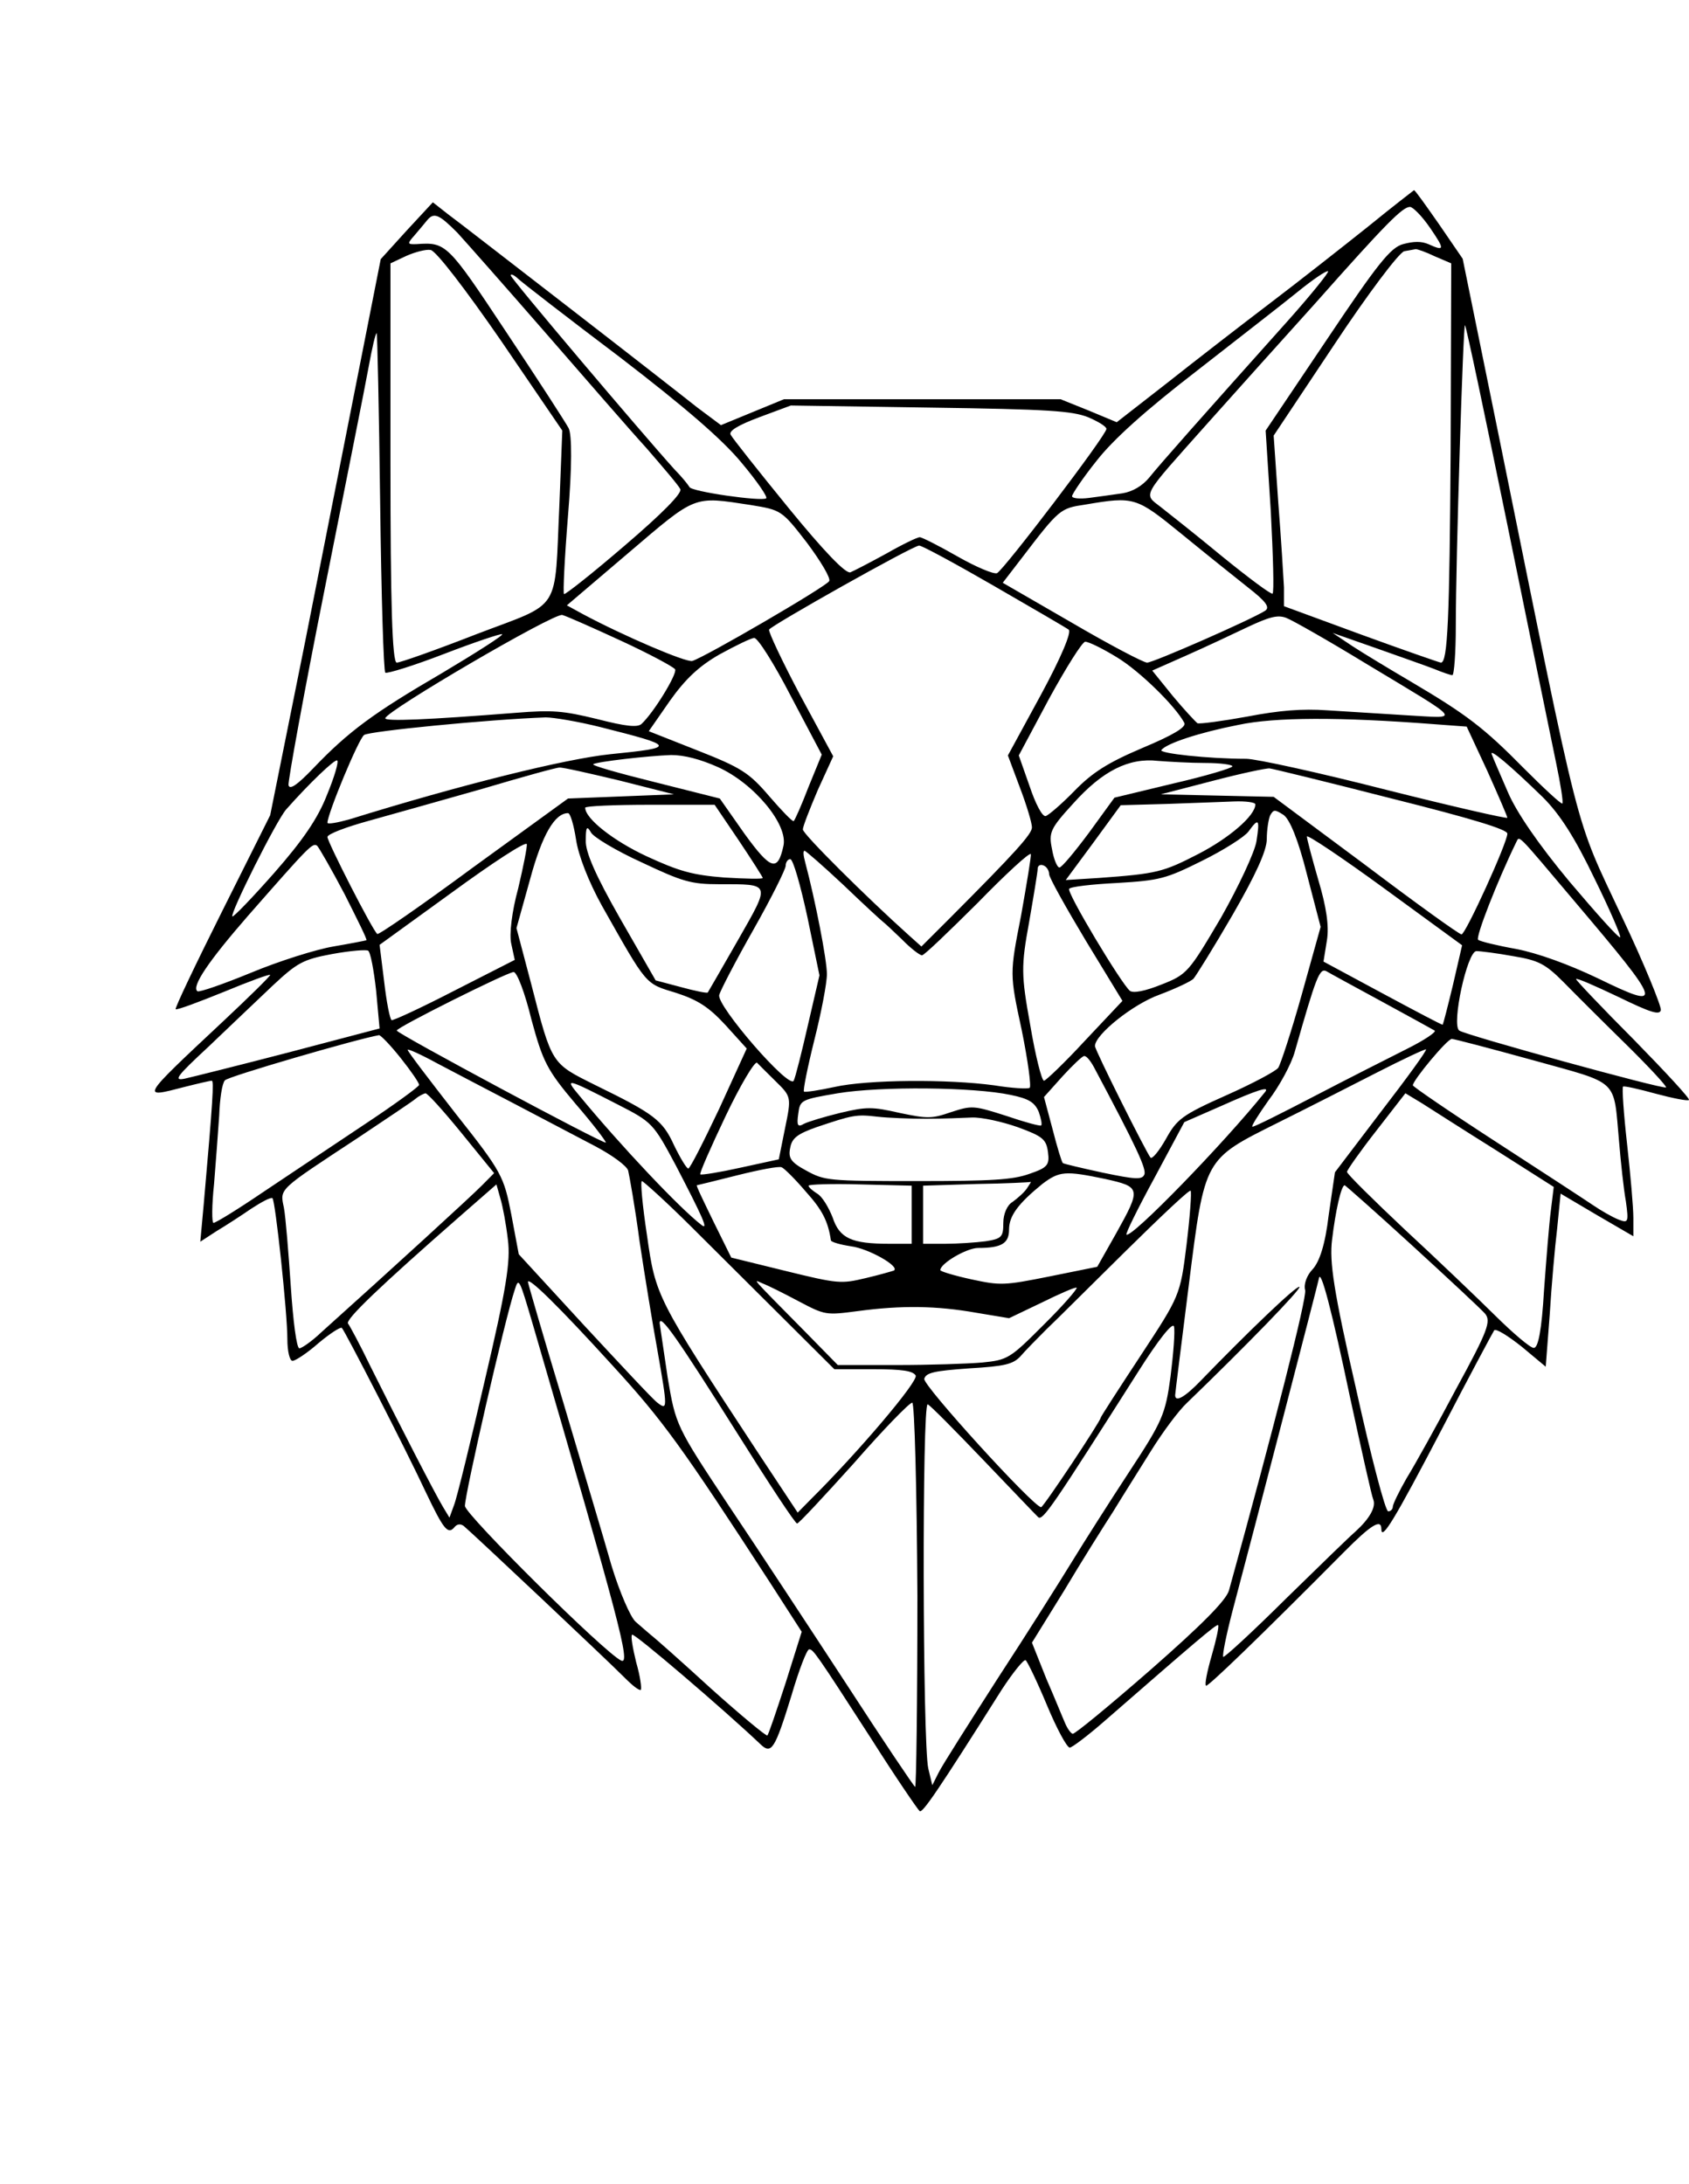 <?xml version="1.0" encoding="UTF-8" standalone="no"?><!-- Generator: Gravit.io --><svg xmlns="http://www.w3.org/2000/svg" xmlns:xlink="http://www.w3.org/1999/xlink" style="isolation:isolate" viewBox="0 0 1200 1552" width="1200pt" height="1552pt"><defs><clipPath id="_clipPath_sna6mNu0Z517ycvCobflfFQW3UBhEEMM"><rect width="1200" height="1552"/></clipPath></defs><g clip-path="url(#_clipPath_sna6mNu0Z517ycvCobflfFQW3UBhEEMM)"><g><path d=" M 971.649 161.277 C 953.744 175.537 922.817 199.898 902.47 215.346 C 882.123 230.794 849.161 256.343 829.628 271.791 L 793.411 300.013 L 773.471 291.695 L 753.531 283.674 L 655.052 283.674 L 556.98 283.674 L 534.599 292.883 L 512.217 302.093 L 495.126 289.318 C 486.173 282.188 445.073 250.104 403.972 218.317 C 362.871 186.529 324.212 156.524 318.108 152.068 L 307.528 143.75 L 288.809 163.951 L 270.496 184.153 L 255.847 258.422 C 247.708 299.419 230.21 388.246 216.781 455.979 L 191.958 579.267 L 157.775 647.595 C 139.056 685.027 123.999 716.517 124.813 717.112 C 126.034 717.706 141.09 712.061 159.403 704.634 C 177.308 697.207 191.958 691.86 191.958 692.751 C 191.958 693.642 176.901 708.496 158.182 726.024 C 99.176 781.281 99.99 780.389 130.917 772.368 C 140.277 769.992 149.229 767.912 150.45 767.912 C 152.078 767.912 151.264 781.578 144.753 855.55 L 142.311 882.287 L 153.706 874.86 C 160.216 870.998 171.611 863.571 178.529 858.818 C 185.854 854.065 192.365 850.5 193.585 851.391 C 195.62 853.174 204.166 932.494 204.166 951.507 C 204.166 960.122 205.793 966.955 207.828 966.955 C 209.863 966.955 218.409 961.31 226.14 954.477 C 234.279 947.645 241.604 942.891 242.825 943.485 C 244.859 945.268 288.402 1029.935 302.645 1060.534 C 314.853 1086.083 318.108 1090.539 322.584 1085.489 C 324.619 1082.815 327.061 1082.518 329.502 1084.301 C 335.606 1089.351 433.678 1181.742 443.852 1192.14 C 449.142 1197.488 454.025 1201.35 455.246 1200.756 C 456.06 1199.864 454.839 1190.952 451.99 1181.148 C 449.549 1171.048 447.921 1162.135 449.142 1161.541 C 450.77 1160.353 514.659 1215.015 540.296 1239.376 C 548.028 1246.803 550.469 1243.238 562.27 1204.915 C 567.561 1186.793 573.258 1171.939 574.886 1171.939 C 577.734 1171.939 579.362 1174.018 618.835 1235.217 C 636.333 1262.845 652.204 1286.017 653.424 1286.908 C 655.459 1288.394 666.446 1272.351 711.616 1200.756 C 719.755 1188.278 727.487 1178.772 728.708 1179.663 C 729.929 1180.554 736.847 1194.814 743.764 1211.45 C 750.682 1228.087 758.007 1241.752 760.042 1241.752 C 761.67 1241.752 773.064 1233.137 785.272 1222.442 C 848.347 1167.483 864.218 1153.817 865.439 1154.708 C 866.253 1155.302 864.218 1164.809 860.962 1176.098 C 857.707 1187.387 855.672 1197.191 856.893 1197.785 C 858.114 1198.676 895.145 1163.027 954.965 1102.72 C 974.091 1083.409 981.416 1078.953 981.416 1086.38 C 981.416 1095.293 990.775 1079.845 1024.144 1015.973 C 1043.677 978.244 1060.769 946.456 1061.582 945.268 C 1062.803 943.783 1071.349 949.13 1081.115 956.854 L 1098.207 971.114 L 1101.055 933.979 C 1102.276 913.778 1104.718 886.149 1106.346 872.781 L 1108.787 848.123 L 1134.424 863.274 L 1160.468 878.425 L 1160.468 865.354 C 1160.468 858.224 1158.433 834.458 1155.992 812.771 C 1153.55 791.084 1152.329 772.665 1153.143 772.071 C 1153.957 771.477 1164.538 773.854 1176.339 777.121 C 1188.547 780.389 1199.127 782.469 1199.941 781.578 C 1201.162 780.983 1183.257 761.673 1160.875 738.798 C 1138.087 715.923 1119.774 696.613 1119.774 695.722 C 1119.774 694.534 1133.203 700.475 1149.481 708.199 C 1172.676 719.488 1179.187 721.568 1180.001 717.706 C 1180.408 715.032 1168.2 684.73 1151.922 650.566 C 1118.147 578.376 1124.251 602.439 1065.245 311.599 L 1039.201 183.855 L 1022.516 159.495 C 1013.157 146.126 1005.425 135.135 1004.611 135.135 C 1004.204 135.432 989.148 147.018 971.649 161.277 Z  M 1016.005 161.872 C 1026.586 177.32 1026.586 178.805 1014.785 173.458 C 1009.901 171.378 1004.611 171.378 996.879 173.458 C 987.927 175.834 978.567 187.717 942.757 241.192 L 899.214 305.955 L 902.877 363.291 C 904.505 395.078 905.319 421.221 904.098 421.815 C 902.877 422.41 887.006 410.526 868.694 395.672 C 850.382 380.521 830.442 364.776 824.745 360.32 C 812.13 350.517 810.502 354.081 857.3 301.499 C 875.612 281 910.202 242.38 934.618 215.346 C 984.671 158.901 996.472 147.018 1001.763 147.018 C 1003.797 147.018 1010.308 153.553 1016.005 161.872 Z  M 325.026 165.437 C 331.537 172.566 359.616 204.354 387.287 236.141 C 414.959 267.929 447.107 305.064 459.315 318.432 C 471.117 332.098 482.104 344.872 483.325 347.546 C 484.952 350.219 470.303 365.073 443.852 387.651 C 421.063 407.259 401.53 422.707 400.716 422.112 C 399.903 421.518 401.123 396.564 403.565 366.262 C 406.414 332.098 406.414 308.628 403.972 304.172 C 401.937 300.31 381.997 269.414 359.209 235.25 C 318.108 173.161 316.887 171.972 296.134 173.458 C 289.216 173.755 289.216 173.161 294.506 167.219 C 297.761 163.357 301.831 158.604 303.458 156.524 C 308.342 150.583 312.004 152.365 325.026 165.437 Z  M 355.953 242.083 L 399.496 305.955 L 397.461 357.944 C 393.798 436.669 399.903 427.163 338.455 450.632 C 309.562 461.921 284.332 470.833 281.891 470.833 C 278.635 470.833 277.414 428.054 277.414 328.83 L 277.414 187.123 L 288.809 181.776 C 294.913 179.102 302.645 177.023 305.9 177.617 C 309.562 177.914 330.723 205.542 355.953 242.083 Z  M 1019.261 182.073 L 1031.062 187.123 L 1030.655 320.215 C 1029.841 439.343 1028.621 470.833 1023.737 470.833 C 1022.923 470.833 997.286 461.921 967.173 450.929 L 912.236 430.728 L 912.236 417.359 C 911.83 409.932 910.202 382.601 908.167 356.755 L 904.912 309.52 L 948.047 244.757 C 971.649 209.107 994.031 179.399 997.693 178.508 C 1000.949 177.914 1004.611 177.32 1005.832 177.023 C 1007.053 177.023 1013.157 179.102 1019.261 182.073 Z  M 915.085 227.823 C 855.265 294.666 823.931 330.018 816.606 339.228 C 811.723 345.169 804.805 349.328 797.48 350.517 C 791.376 351.408 780.796 352.893 773.878 353.784 C 766.96 354.676 761.67 354.081 761.67 352.596 C 761.67 351.111 769.402 339.525 779.168 327.344 C 790.969 312.193 814.165 291.398 849.975 263.77 C 878.868 241.192 911.83 215.643 922.41 207.028 C 932.99 198.412 942.757 191.877 943.571 192.768 C 944.385 193.362 931.769 209.107 915.085 227.823 Z  M 440.596 253.966 C 486.987 289.615 513.438 312.49 526.867 328.83 C 537.854 341.901 545.586 353.19 544.365 354.081 C 541.11 356.458 491.056 349.328 489.836 346.06 C 489.022 344.575 484.545 338.93 479.255 333.583 C 455.653 307.44 362.871 197.818 362.871 195.739 C 362.871 194.253 365.313 195.442 368.161 198.115 C 371.01 200.789 403.565 226.041 440.596 253.966 Z  M 1070.942 372.797 C 1086.813 450.335 1102.276 526.387 1105.532 541.835 C 1108.787 557.283 1110.822 570.355 1110.008 570.949 C 1109.194 571.543 1096.986 560.254 1082.743 545.994 C 1054.664 517.475 1042.456 507.968 1002.17 484.202 C 987.52 475.587 968.801 464.298 961.069 459.247 L 946.826 449.741 L 977.346 460.436 C 994.031 466.377 1012.75 472.913 1018.854 475.29 C 1024.551 477.666 1030.655 479.746 1031.876 479.746 C 1033.097 479.746 1034.318 464.001 1034.318 444.69 C 1034.318 396.267 1039.608 229.903 1040.829 231.091 C 1041.642 231.388 1055.071 295.26 1070.942 372.797 Z  M 270.09 357.052 C 270.903 422.707 272.531 477.072 273.752 477.963 C 274.973 478.855 294.099 472.913 315.667 464.595 C 337.234 456.277 355.953 450.038 356.767 450.632 C 357.988 451.226 338.455 463.703 314.039 478.26 C 265.613 506.483 247.708 519.554 222.478 545.994 C 211.084 557.877 205.793 561.442 204.98 557.877 C 204.573 554.907 215.967 492.223 230.617 418.845 C 245.266 345.169 259.509 274.167 261.951 260.502 C 264.392 247.133 266.834 236.438 267.648 236.735 C 268.055 237.33 269.276 291.398 270.09 357.052 Z  M 773.064 296.448 C 779.982 299.419 786.086 302.984 786.086 304.766 C 786.086 309.223 713.244 404.882 708.361 407.259 C 705.919 408.15 693.304 402.802 680.282 395.375 C 667.26 387.948 655.052 381.71 653.424 381.71 C 651.797 381.71 641.216 386.76 629.822 393.296 C 618.428 399.535 607.034 405.476 604.185 406.664 C 600.929 407.853 585.466 391.81 560.236 360.914 C 538.668 334.474 520.356 311.302 519.135 308.926 C 517.507 306.252 524.425 302.093 539.482 296.448 L 561.864 288.13 L 660.749 289.615 C 745.392 290.804 761.67 291.992 773.064 296.448 Z  M 533.378 358.835 C 554.946 362.4 555.353 362.4 573.258 385.572 C 583.024 398.643 590.349 410.824 589.128 412.903 C 587.094 416.765 500.823 466.971 491.87 469.645 C 487.394 470.833 443.038 451.82 414.145 436.372 L 402.751 430.134 L 446.7 392.702 C 495.126 351.408 492.277 352.596 533.378 358.835 Z  M 839.395 379.333 C 856.079 392.999 877.24 409.932 886.599 417.359 C 899.621 427.46 902.47 431.619 898.808 433.996 C 889.041 440.234 819.455 470.833 814.978 470.833 C 812.537 470.833 788.121 458.059 761.263 442.314 L 712.43 414.091 L 725.452 397.158 C 752.717 361.508 753.124 361.211 771.029 358.538 C 806.026 352.596 807.247 353.19 839.395 379.333 Z  M 705.919 416.171 C 733.184 431.916 757.193 445.879 759.228 447.364 C 761.67 448.85 753.531 467.863 739.695 493.411 L 716.093 536.785 L 724.638 559.66 C 729.522 572.434 733.184 584.912 733.184 587.882 C 733.184 592.636 721.383 605.707 674.585 652.645 L 654.645 672.55 L 645.693 664.529 C 615.579 637.494 570.409 592.636 570.409 589.368 C 570.409 587.288 575.292 574.811 580.99 561.442 L 591.977 537.379 L 568.375 493.708 C 555.759 469.942 545.993 449.147 546.4 447.364 C 548.435 444.096 648.134 387.948 653.017 387.651 C 655.052 387.651 678.655 400.426 705.919 416.171 Z  M 441.41 455.385 C 461.35 464.595 478.441 473.804 479.662 475.587 C 481.29 478.855 464.199 506.78 455.653 514.504 C 452.804 516.881 445.073 516.286 424.319 510.939 C 399.903 504.997 392.578 504.403 366.534 506.483 C 302.645 511.533 273.345 512.721 273.752 510.345 C 274.159 505.295 393.392 435.481 399.496 436.966 C 402.751 437.858 421.47 446.176 441.41 455.385 Z  M 970.835 471.725 C 1040.829 513.91 1037.98 510.345 999.728 508.265 C 981.823 507.077 956.186 505.592 942.757 504.7 C 925.258 503.512 909.388 504.7 886.192 509.157 C 868.287 512.424 852.417 514.504 850.789 513.91 C 849.568 513.019 841.429 504.403 833.291 494.6 L 818.641 476.478 L 843.464 465.486 C 856.893 459.544 876.426 450.335 887.006 445.285 C 901.656 438.452 907.76 436.669 913.864 439.046 C 917.934 440.531 943.571 455.088 970.835 471.725 Z  M 561.864 494.6 L 583.838 536.191 L 574.479 559.066 C 569.595 571.84 564.712 582.832 563.898 583.426 C 563.084 584.02 555.353 575.999 546.4 565.601 C 532.157 548.965 526.46 545.4 495.533 533.22 L 460.943 519.554 L 476 497.868 C 486.987 482.419 496.754 473.21 511.403 464.892 C 522.798 458.653 533.785 453.306 535.82 453.306 C 538.261 453.009 550.062 471.725 561.864 494.6 Z  M 793.411 466.971 C 809.281 476.478 834.918 501.432 841.429 513.613 C 843.057 516.583 833.698 522.228 811.723 531.437 C 787.307 541.835 776.319 548.668 763.297 562.037 C 754.345 571.246 744.985 579.267 742.951 579.861 C 740.509 580.455 735.626 570.949 731.556 558.769 L 723.825 536.785 L 745.392 496.382 C 757.6 474.101 768.995 455.979 771.029 455.979 C 773.471 455.979 783.237 460.733 793.411 466.971 Z  M 426.353 516.583 C 480.476 530.249 480.883 531.14 433.678 535.894 C 401.937 539.161 327.468 557.58 248.115 582.238 C 239.569 584.614 232.651 585.803 232.651 584.614 C 232.651 578.376 254.626 525.199 258.695 522.228 C 262.358 519.554 346.594 511.236 387.694 509.751 C 393.392 509.751 410.89 512.721 426.353 516.583 Z  M 1018.04 514.504 L 1042.049 516.286 L 1056.699 547.777 C 1064.431 565.007 1070.942 580.158 1070.942 581.05 C 1070.942 581.941 1031.876 573.028 984.671 561.145 C 937.06 548.965 892.297 539.161 885.379 539.161 C 858.521 539.161 823.117 535.299 825.152 532.923 C 828.814 528.17 852.417 520.446 879.681 515.098 C 906.132 509.454 952.116 509.454 1018.04 514.504 Z  M 1096.172 566.493 C 1108.38 578.673 1118.961 595.309 1132.796 624.126 C 1143.784 646.407 1151.922 665.42 1151.109 666.014 C 1149.888 666.608 1134.017 648.783 1114.891 626.205 C 1092.917 599.765 1077.453 577.188 1071.349 562.928 C 1066.059 550.748 1060.769 538.567 1059.955 536.191 C 1057.513 530.843 1072.977 543.915 1096.172 566.493 Z  M 510.183 545.103 C 535.82 556.689 560.236 586.1 556.573 601.251 C 552.504 619.67 547.621 618.184 528.902 592.339 L 511.403 567.384 L 465.419 555.798 C 440.189 549.559 420.249 543.915 421.47 543.023 C 423.912 541.241 460.129 537.082 476.814 536.488 C 486.173 536.488 497.567 539.459 510.183 545.103 Z  M 232.244 565.007 C 225.733 581.644 215.153 597.092 194.806 620.264 C 179.343 637.792 165.914 651.754 165.1 651.16 C 163.065 649.675 196.434 582.832 203.352 575.108 C 219.629 556.689 237.942 539.161 239.569 540.35 C 240.79 541.241 237.535 552.233 232.244 565.007 Z  M 856.486 542.132 C 867.066 542.132 875.612 543.321 875.612 544.509 C 875.612 545.697 856.893 551.342 833.698 556.689 L 791.783 566.79 L 773.878 591.447 C 763.704 605.113 754.345 616.402 752.717 616.402 C 751.089 616.402 748.648 610.46 747.427 603.33 C 744.985 591.447 746.206 588.774 762.484 570.949 C 783.237 547.777 801.956 538.27 822.71 540.647 C 830.442 541.241 845.499 542.132 856.486 542.132 Z  M 440.189 554.61 L 478.848 564.413 L 441.41 565.899 L 403.565 567.384 L 336.42 616.105 C 299.796 643.139 268.869 664.529 268.055 663.637 C 264.799 661.261 232.651 598.28 232.651 594.715 C 232.651 592.636 246.08 587.585 262.358 583.129 C 278.228 578.673 314.446 568.572 342.524 560.551 C 370.603 552.233 395.019 545.4 397.461 545.4 C 399.496 545.103 419.029 549.559 440.189 554.61 Z  M 988.741 567.384 C 1045.712 581.644 1070.942 589.368 1070.942 592.339 C 1070.942 598.874 1041.236 663.934 1038.387 663.934 C 1036.759 663.934 1006.239 641.951 970.428 614.917 L 904.912 566.196 L 864.625 565.304 L 824.745 564.413 L 861.369 554.907 C 881.716 549.559 900.028 545.697 902.063 545.994 C 904.505 546.291 943.571 555.798 988.741 567.384 Z  M 891.89 571.543 C 891.89 579.564 873.17 595.606 851.196 606.895 C 826.373 619.67 821.896 620.858 780.796 623.829 L 757.193 625.314 L 776.726 598.874 L 796.259 572.137 L 828.814 571.246 C 846.72 570.652 868.287 569.761 876.833 569.463 C 884.972 569.166 891.89 570.058 891.89 571.543 Z  M 524.832 597.092 C 534.192 611.054 541.924 623.235 541.924 623.829 C 541.924 624.72 529.715 624.423 514.659 623.532 C 491.87 621.749 482.511 619.076 459.315 608.381 C 435.713 597.389 415.773 581.644 415.773 573.92 C 415.773 572.731 436.527 571.84 461.757 571.84 L 507.741 571.84 L 524.832 597.092 Z  M 928.514 621.155 L 938.28 658.587 L 924.852 706.714 C 917.527 732.857 909.795 756.326 908.167 758.703 C 906.539 761.079 889.855 769.992 871.136 778.31 C 839.802 792.272 836.139 795.243 828.407 809.206 C 823.524 817.821 818.641 823.763 817.42 822.574 C 814.165 818.415 777.947 746.225 777.947 743.254 C 777.947 735.233 804.805 713.547 823.931 706.714 C 835.732 702.258 846.313 697.207 847.94 695.425 C 849.568 693.642 862.183 673.441 875.612 650.269 C 891.89 622.046 900.028 604.519 900.028 596.201 C 900.028 589.665 901.249 581.941 902.47 579.267 C 904.912 575.108 905.725 575.108 911.83 578.97 C 916.306 581.941 922.41 596.795 928.514 621.155 Z  M 409.262 596.498 C 410.89 607.787 418.215 626.503 427.574 643.436 C 460.129 701.069 458.095 698.693 480.476 705.525 C 495.94 710.576 503.672 715.626 515.473 728.401 L 530.529 745.037 L 510.996 787.816 C 500.009 810.988 490.243 830.298 489.022 830.298 C 487.801 830.298 483.325 822.872 478.848 813.662 C 470.71 795.837 464.606 791.381 422.691 770.883 C 391.764 755.435 392.171 756.623 377.521 699.584 L 366.941 659.478 L 376.707 624.423 C 385.253 592.933 394.205 577.782 403.565 577.782 C 405.193 577.782 407.634 586.1 409.262 596.498 Z  M 892.703 597.686 C 891.483 605.41 880.088 629.77 867.473 652.051 C 844.685 690.672 843.464 692.454 825.152 699.584 C 813.351 704.337 805.212 705.823 802.77 704.04 C 796.666 698.99 757.6 633.93 759.635 631.553 C 760.449 630.068 775.912 628.285 793.818 627.394 C 823.931 625.611 828.407 624.423 854.044 611.649 C 869.101 604.222 884.158 594.715 887.006 590.853 C 894.331 580.752 895.145 581.941 892.703 597.686 Z  M 456.06 612.837 C 484.952 626.503 491.056 628.285 510.996 628.285 C 548.028 628.285 547.621 627.097 524.425 667.796 C 513.031 687.701 503.265 704.634 502.858 705.228 C 502.044 705.823 493.498 704.04 483.732 701.366 L 465.826 696.613 L 440.596 652.645 C 423.505 622.641 415.773 605.41 416.18 597.092 C 416.18 587.585 416.994 586.397 419.842 591.447 C 421.47 594.715 437.748 604.519 456.06 612.837 Z  M 1032.283 699.881 C 1028.621 715.032 1025.365 727.806 1024.958 728.103 C 1024.551 728.401 1005.425 718.3 982.23 705.823 L 940.315 683.245 L 942.757 668.094 C 944.385 657.993 942.35 644.327 936.653 625.314 C 932.176 609.866 928.514 595.903 928.514 594.418 C 928.514 592.636 953.337 609.272 983.857 631.553 L 1038.794 671.659 L 1032.283 699.881 Z  M 368.161 631.256 C 363.685 647.595 361.65 664.232 363.278 670.767 L 365.72 682.056 L 322.584 704.04 C 298.982 716.22 279.042 725.43 278.228 724.836 C 277.007 724.241 274.566 711.764 272.938 697.504 L 269.683 671.361 L 321.364 633.93 C 349.849 613.134 373.452 597.686 374.265 599.765 C 374.672 601.548 371.824 615.808 368.161 631.256 Z  M 1118.961 640.762 C 1181.629 714.735 1182.85 718.3 1135.238 695.128 C 1114.077 685.027 1092.51 677.303 1077.453 674.332 C 1064.024 671.956 1051.816 668.985 1050.188 667.796 C 1048.153 666.014 1064.024 625.611 1077.046 598.874 C 1079.895 593.824 1075.825 589.665 1118.961 640.762 Z  M 244.859 635.415 C 253.812 653.24 261.137 667.796 260.323 668.094 C 259.509 668.391 248.929 670.47 236.721 672.55 C 224.513 674.629 198.062 682.948 178.122 691.266 C 158.589 699.287 141.497 705.228 140.277 704.337 C 135.8 701.069 148.415 682.65 176.087 650.863 C 219.629 601.251 222.071 598.577 225.326 600.954 C 226.547 602.142 235.5 617.59 244.859 635.415 Z  M 599.302 628.879 C 613.545 642.545 626.16 654.131 627.38 655.022 C 628.601 655.913 634.705 661.558 640.809 667.499 C 646.913 673.738 653.424 678.788 655.052 678.788 C 656.68 678.788 674.178 661.855 694.525 641.654 C 714.465 621.155 731.556 605.41 732.37 606.895 C 732.777 608.084 729.522 627.691 725.452 650.566 C 717.314 691.86 717.314 692.157 725.859 731.668 C 730.336 753.652 732.777 772.071 731.556 772.962 C 730.336 773.854 718.941 773.259 706.326 771.18 C 673.771 766.724 616.393 767.021 592.791 772.368 C 581.803 774.745 572.037 776.23 571.223 775.636 C 570.409 775.042 573.665 758.703 578.548 739.095 C 583.431 719.785 587.501 698.693 587.501 692.157 C 587.501 682.056 579.362 640.168 572.037 612.54 C 570.816 608.084 570.409 604.519 571.63 604.519 C 572.444 604.519 585.059 615.511 599.302 628.879 Z  M 573.665 651.754 L 582.21 693.048 L 574.072 728.103 C 569.595 747.711 565.119 765.535 563.898 767.912 C 560.643 774.151 508.962 714.438 510.996 707.011 C 511.81 703.743 522.798 682.65 535.413 660.37 C 548.028 638.089 558.201 617.59 558.201 615.214 C 558.201 612.54 559.829 610.46 561.457 610.46 C 563.491 610.46 568.781 629.176 573.665 651.754 Z  M 745.392 621.155 C 745.392 623.532 757.193 644.624 771.436 668.391 L 797.48 711.17 L 770.622 739.69 C 756.38 755.138 742.951 767.912 741.73 767.912 C 740.102 767.912 735.626 750.087 731.963 728.401 C 725.452 692.454 725.452 686.512 731.149 655.319 C 734.405 636.603 737.253 619.373 737.253 617.293 C 737.253 614.917 739.288 614.025 741.323 614.917 C 743.764 615.808 745.392 618.779 745.392 621.155 Z  M 267.241 704.04 L 269.683 730.777 L 205.387 747.711 C 169.983 756.92 136.614 765.238 131.324 766.427 C 122.778 768.209 125.627 764.644 148.008 743.849 C 162.251 730.183 183.005 710.576 193.585 700.475 C 211.084 684.136 215.153 681.759 235.907 677.897 C 248.929 675.521 260.323 674.629 261.544 675.521 C 263.172 676.412 265.613 689.186 267.241 704.04 Z  M 1075.011 679.383 C 1092.917 682.353 1097.8 684.73 1110.822 697.801 C 1118.961 706.12 1138.9 726.024 1155.585 742.363 C 1171.862 758.405 1184.477 772.071 1183.664 772.665 C 1181.629 774.151 1041.236 735.53 1036.759 732.263 C 1031.062 728.103 1042.456 675.818 1048.967 675.818 C 1051.816 675.818 1063.617 677.303 1075.011 679.383 Z  M 981.416 711.467 C 1000.542 721.865 1017.226 731.074 1019.261 732.263 C 1020.889 733.154 1011.529 739.392 998.914 745.631 C 985.892 752.167 956.593 767.021 933.804 778.904 C 911.016 790.787 891.483 800.591 889.855 800.591 C 888.634 800.591 893.924 792.272 901.249 781.875 C 908.981 771.774 917.527 756.029 919.968 747.116 C 935.025 694.236 937.467 687.701 942.35 690.077 C 944.791 691.563 962.29 701.069 981.416 711.467 Z  M 377.521 724.241 C 385.66 754.246 388.508 760.188 408.855 784.251 C 421.47 798.808 430.83 811.285 430.423 811.88 C 428.795 813.068 281.891 734.342 281.891 732.263 C 281.484 730.183 360.023 690.969 364.906 690.672 C 367.348 690.672 373.045 705.823 377.521 724.241 Z  M 284.739 751.87 C 292.064 761.079 297.761 769.397 297.761 770.883 C 297.761 772.071 279.856 785.143 258.288 799.402 C 236.314 813.959 204.166 835.646 186.667 847.232 C 169.169 859.115 153.299 868.919 151.671 868.919 C 150.45 868.919 150.45 856.441 152.078 841.29 C 153.299 826.436 154.926 804.453 155.74 792.57 C 156.147 780.983 157.775 769.694 159.81 767.615 C 161.844 764.941 253.812 738.204 269.276 735.53 C 270.496 735.53 277.414 742.66 284.739 751.87 Z  M 1089.254 753.355 C 1151.109 770.586 1146.225 765.832 1150.295 810.988 C 1151.516 825.545 1153.55 844.855 1155.178 853.768 C 1157.213 868.622 1156.806 869.216 1149.888 866.542 C 1145.411 864.76 1137.68 860.303 1131.983 856.441 C 1126.285 852.579 1095.358 832.378 1062.803 811.285 C 1030.248 790.193 1003.797 772.071 1003.797 771.18 C 1003.797 767.615 1028.214 738.204 1031.469 738.204 C 1033.097 738.204 1059.141 745.037 1089.254 753.355 Z  M 366.534 784.845 C 385.66 794.946 411.297 808.315 423.098 814.553 C 434.899 820.792 445.479 828.516 446.293 831.784 C 447.107 835.052 451.177 857.63 454.432 882.287 C 458.095 906.648 463.792 941.406 467.047 959.231 C 474.372 1001.119 474.372 1002.307 467.047 996.663 C 463.792 994.286 440.596 969.331 414.959 941.703 L 368.568 891.2 L 363.278 862.977 C 357.988 835.943 356.767 832.972 323.805 791.381 C 305.086 767.318 289.623 747.116 289.623 745.928 C 289.623 745.037 298.982 749.196 310.376 755.435 C 321.771 761.376 347.001 774.745 366.534 784.845 Z  M 981.416 789.599 L 948.454 832.972 L 943.978 863.571 C 941.536 884.367 937.467 896.547 932.583 901.894 C 928.514 906.054 926.072 912.589 927.293 916.748 C 928.514 922.393 905.319 1013.596 873.17 1130.051 C 871.136 1137.181 853.638 1154.708 817.42 1186.496 C 788.121 1212.044 763.297 1232.543 762.077 1231.949 C 760.856 1231.652 758.414 1228.384 756.786 1224.522 C 755.159 1220.957 749.462 1206.697 743.358 1192.734 L 733.184 1167.186 L 755.973 1130.348 C 768.181 1109.849 784.051 1084.598 790.969 1073.903 C 797.48 1063.208 809.688 1043.898 817.827 1030.827 C 825.966 1017.755 837.36 1002.307 843.464 996.663 C 885.379 956.26 924.852 915.56 923.224 914.372 C 921.189 913.183 885.379 947.645 853.231 980.917 C 841.836 992.8 834.918 996.663 834.918 991.315 C 834.918 990.127 839.395 954.774 844.685 912.589 C 856.079 822.277 855.265 824.06 908.167 797.62 C 927.293 788.113 958.22 772.368 977.346 762.565 C 996.472 752.761 1012.343 745.334 1013.157 745.631 C 1013.971 746.225 999.728 765.832 981.416 789.599 Z  M 777.133 758.108 C 807.654 815.445 814.978 831.19 812.944 834.755 C 811.316 838.32 806.433 838.023 783.644 833.269 C 768.588 830.001 755.973 827.031 755.159 826.436 C 754.345 825.842 751.089 815.147 747.834 802.373 L 741.73 779.498 L 754.752 764.941 C 762.077 756.92 768.995 750.384 770.215 750.384 C 771.843 750.087 774.692 753.652 777.133 758.108 Z  M 551.283 768.506 C 562.27 779.201 562.27 779.795 557.794 801.482 L 553.318 823.763 L 526.053 829.704 C 511.403 832.972 498.381 835.052 497.567 834.458 C 496.754 833.863 504.892 815.445 515.473 793.164 C 526.053 770.883 536.226 753.949 537.854 755.138 C 539.075 756.326 545.179 762.565 551.283 768.506 Z  M 438.968 784.845 C 463.385 797.323 464.199 798.214 480.069 827.922 C 499.195 864.76 503.672 874.563 498.381 870.404 C 482.918 858.521 441.41 814.553 411.704 778.607 C 400.716 765.535 401.937 765.832 438.968 784.845 Z  M 718.127 778.013 C 731.149 780.686 735.219 783.36 738.067 790.193 C 739.695 794.946 740.509 799.105 739.695 799.699 C 738.881 800.294 727.894 797.323 714.872 792.867 C 691.676 785.44 690.456 785.44 675.806 790.193 C 661.97 794.946 659.122 794.946 639.182 790.787 C 619.649 786.331 615.579 786.331 596.86 790.787 C 585.873 793.461 574.072 797.026 571.223 798.511 C 566.747 801.185 565.933 799.699 567.154 791.381 C 568.375 781.578 569.188 781.281 595.232 776.824 C 625.753 771.774 691.676 772.368 718.127 778.013 Z  M 898.808 775.933 C 869.508 812.474 803.991 879.911 800.329 877.237 C 799.515 876.643 808.467 858.521 820.269 836.834 L 841.429 797.323 L 867.88 785.737 C 893.11 774.448 902.47 771.477 898.808 775.933 Z  M 327.875 805.047 L 351.07 833.566 L 342.524 842.182 C 335.606 849.312 277.821 902.192 228.175 946.753 C 221.664 952.992 214.339 958.042 212.711 958.042 C 210.677 958.042 208.235 938.435 206.607 914.075 C 204.98 890.011 202.945 864.76 201.724 858.224 C 198.876 844.261 196.841 846.341 255.033 808.018 C 274.566 794.946 292.878 782.766 295.32 780.686 C 297.761 778.607 301.017 777.121 302.238 776.824 C 303.865 776.824 315.26 789.599 327.875 805.047 Z  M 1062.803 817.227 L 1103.904 843.37 L 1101.869 860.006 C 1100.648 868.919 1098.614 894.765 1096.986 917.045 C 1095.358 944.674 1092.917 958.042 1089.661 957.745 C 1087.219 957.745 1075.011 947.347 1062.396 934.87 C 1049.781 922.393 1020.889 894.765 998.1 873.672 C 975.719 852.579 957 834.161 957 832.675 C 957 831.487 966.359 818.118 977.753 803.561 L 998.507 776.824 L 1010.308 783.954 C 1016.412 787.816 1040.015 802.967 1062.803 817.227 Z  M 657.901 794.946 C 669.295 794.946 683.945 794.352 690.456 794.055 C 697.374 793.758 712.023 797.026 723.011 800.888 C 740.916 807.423 743.358 809.503 744.578 818.712 C 745.799 827.922 744.171 829.704 731.149 834.161 C 719.348 838.32 704.698 839.211 651.39 839.211 C 588.314 839.211 585.873 838.914 572.851 831.784 C 561.864 825.842 559.829 822.872 561.457 815.445 C 562.677 808.612 566.747 805.641 580.176 800.888 C 605.813 792.272 608.254 791.678 623.311 793.461 C 631.043 794.352 646.913 794.946 657.901 794.946 Z  M 572.444 846.638 C 584.245 859.709 588.314 867.73 590.349 881.396 C 590.756 882.584 596.86 884.367 604.592 885.555 C 616.8 887.041 639.589 899.815 635.112 902.786 C 634.298 903.083 625.346 905.756 615.172 908.133 C 597.674 912.292 595.639 912.292 558.201 903.083 L 519.542 893.576 L 506.927 868.027 C 500.009 853.768 494.312 842.182 495.126 842.182 C 495.533 842.182 508.555 838.914 524.018 835.052 C 539.482 831.19 553.318 828.516 555.353 829.407 C 557.387 830.298 565.119 838.023 572.444 846.638 Z  M 785.272 837.725 C 810.502 843.37 810.909 844.261 793.004 876.346 L 779.575 900.112 L 745.799 906.945 C 713.244 913.48 710.803 913.48 690.049 909.024 C 677.841 906.351 668.074 903.38 668.074 902.489 C 668.074 897.735 686.793 886.743 694.932 886.743 C 711.616 886.743 716.907 883.476 716.907 873.672 C 716.907 863.868 723.418 855.253 740.509 841.29 C 752.717 832.081 756.786 831.784 785.272 837.725 Z  M 491.056 871.592 C 508.962 889.417 539.075 919.422 558.201 938.435 L 592.791 972.896 L 620.462 972.896 C 641.216 972.896 648.541 974.085 650.576 977.352 C 652.611 981.511 609.068 1032.609 576.106 1065.288 L 566.747 1074.794 L 537.447 1030.529 C 466.233 922.096 465.826 920.907 459.722 878.128 C 456.467 856.738 454.839 839.211 456.06 839.211 C 457.281 839.508 473.151 853.768 491.056 871.592 Z  M 647.727 863.274 L 647.727 883.773 L 631.857 883.773 C 604.999 883.773 596.453 879.911 591.57 865.057 C 588.721 857.927 584.245 850.203 580.583 848.123 C 577.327 846.044 574.479 843.667 574.479 842.479 C 574.479 841.587 590.756 840.993 611.103 841.587 L 647.727 842.479 L 647.727 863.274 Z  M 729.522 844.558 C 727.487 847.529 722.604 851.688 719.348 854.065 C 715.686 856.144 712.837 862.383 712.837 868.919 C 712.837 879.019 711.616 880.208 700.222 881.99 C 693.304 882.881 680.282 883.773 671.737 883.773 L 655.866 883.773 L 655.866 862.977 L 655.866 842.479 L 693.711 841.29 C 714.058 840.993 731.556 840.102 732.37 839.805 C 732.777 839.508 731.556 841.587 729.522 844.558 Z  M 360.837 880.802 C 362.871 896.25 359.616 916.154 344.559 980.323 C 334.386 1024.291 324.619 1064.396 322.584 1069.447 L 319.329 1078.359 L 314.853 1070.932 C 309.562 1062.317 283.112 1010.922 263.172 970.817 C 255.847 955.666 248.522 942 247.301 940.515 C 244.859 937.841 270.903 913.183 325.84 865.057 L 352.698 841.587 L 355.546 851.688 C 357.174 857.036 359.616 870.107 360.837 880.802 Z  M 1002.983 884.664 C 1028.621 908.133 1052.223 930.117 1055.071 933.385 C 1059.548 938.732 1057.106 945.565 1034.725 986.562 C 1020.889 1012.705 1005.018 1041.224 999.321 1050.434 C 994.031 1059.643 989.555 1068.853 989.555 1070.635 C 989.555 1072.418 987.927 1073.903 986.299 1073.903 C 984.264 1073.903 974.091 1034.986 963.511 987.156 C 947.64 917.937 944.385 896.547 946.419 880.802 C 948.861 860.303 952.93 842.182 955.372 842.182 C 955.779 842.182 977.346 861.195 1002.983 884.664 Z  M 843.057 884.07 C 838.581 920.61 838.174 920.907 810.095 963.687 C 794.632 987.156 782.017 1006.763 782.017 1007.357 C 782.017 1009.734 741.323 1070.932 739.695 1070.932 C 734.405 1070.932 655.459 984.185 656.68 979.729 C 657.901 975.273 664.005 974.085 688.421 972.302 C 714.058 970.817 719.755 969.331 725.045 963.687 C 728.301 959.825 736.847 951.209 743.358 944.674 C 750.275 938.138 775.506 912.886 799.922 888.823 C 824.338 864.76 844.685 845.449 845.906 846.044 C 846.72 846.935 845.499 863.868 843.057 884.07 Z  M 959.034 992.206 C 967.173 1029.638 974.498 1062.911 975.719 1065.585 C 977.753 1070.932 972.87 1079.25 963.104 1088.163 C 959.848 1090.836 937.874 1112.226 913.864 1135.695 C 890.262 1159.165 869.915 1177.88 869.101 1177.286 C 868.287 1176.395 871.136 1162.135 875.612 1144.905 C 889.855 1091.431 936.653 911.104 937.06 908.43 C 938.28 900.706 946.419 932.196 959.034 992.206 Z  M 378.742 941.703 C 439.782 1151.44 448.328 1182.931 441.41 1179.96 C 430.016 1174.91 330.316 1075.982 330.316 1070.041 C 330.316 1061.426 358.802 936.95 365.72 916.451 C 368.568 907.242 368.975 908.43 378.742 941.703 Z  M 434.899 969.925 C 471.117 1009.437 484.545 1028.153 547.214 1124.703 L 569.595 1159.462 L 558.201 1195.705 C 551.69 1215.609 545.993 1232.543 545.179 1233.137 C 544.365 1233.731 526.053 1218.58 504.892 1199.567 C 484.139 1180.554 465.012 1163.621 462.571 1161.838 C 460.536 1160.056 455.246 1155.6 451.584 1152.332 C 447.921 1149.064 440.189 1131.239 434.492 1112.523 C 429.202 1093.807 413.331 1040.927 399.903 995.474 C 386.067 949.724 375.079 911.698 375.079 910.807 C 375.486 907.242 397.054 928.334 434.899 969.925 Z  M 567.154 924.472 C 586.28 934.573 586.687 934.573 609.475 931.602 C 640.402 927.443 665.226 927.74 693.711 932.791 L 716.907 936.653 L 740.509 925.364 C 753.124 919.125 764.111 914.372 764.925 914.966 C 765.739 915.56 755.566 927.443 741.73 941.109 C 717.72 965.172 716.093 966.36 697.781 968.143 C 687.607 969.034 660.342 969.925 637.147 969.925 L 595.232 969.925 L 571.63 945.862 C 531.75 905.459 535.006 909.024 541.924 911.995 C 545.179 913.183 556.573 918.828 567.154 924.472 Z  M 523.611 1018.052 C 545.993 1053.702 565.119 1082.815 566.34 1082.518 C 567.561 1082.518 585.466 1063.208 606.627 1039.739 C 627.38 1015.973 646.1 996.663 648.134 996.663 C 649.762 996.663 651.39 1058.455 651.797 1133.913 C 651.797 1209.371 650.983 1270.569 650.169 1269.678 C 648.948 1268.787 626.973 1236.108 601.743 1197.191 C 576.106 1157.976 538.261 1100.343 517.507 1069.447 C 480.476 1013.596 480.069 1012.705 474.372 978.838 C 471.523 960.122 469.082 942.594 468.675 940.218 C 468.675 932.791 481.29 950.912 523.611 1018.052 Z  M 831.663 977.947 C 828 1004.981 825.966 1009.734 802.363 1045.68 C 788.528 1066.773 770.215 1095.59 761.67 1109.552 C 753.124 1123.515 729.522 1160.947 708.768 1192.734 C 688.421 1224.522 669.295 1254.527 666.853 1259.577 L 662.377 1268.489 L 659.528 1256.606 C 655.459 1238.782 655.052 995.771 659.122 997.851 C 661.156 998.742 678.655 1016.567 698.594 1037.362 C 718.534 1058.158 736.033 1076.577 737.66 1078.062 C 740.916 1080.736 748.241 1069.744 808.467 974.976 C 823.117 951.804 833.291 939.029 834.105 942.594 C 834.918 945.862 833.698 961.607 831.663 977.947 Z " fill="rgb(0,0,0)"/></g></g></svg>